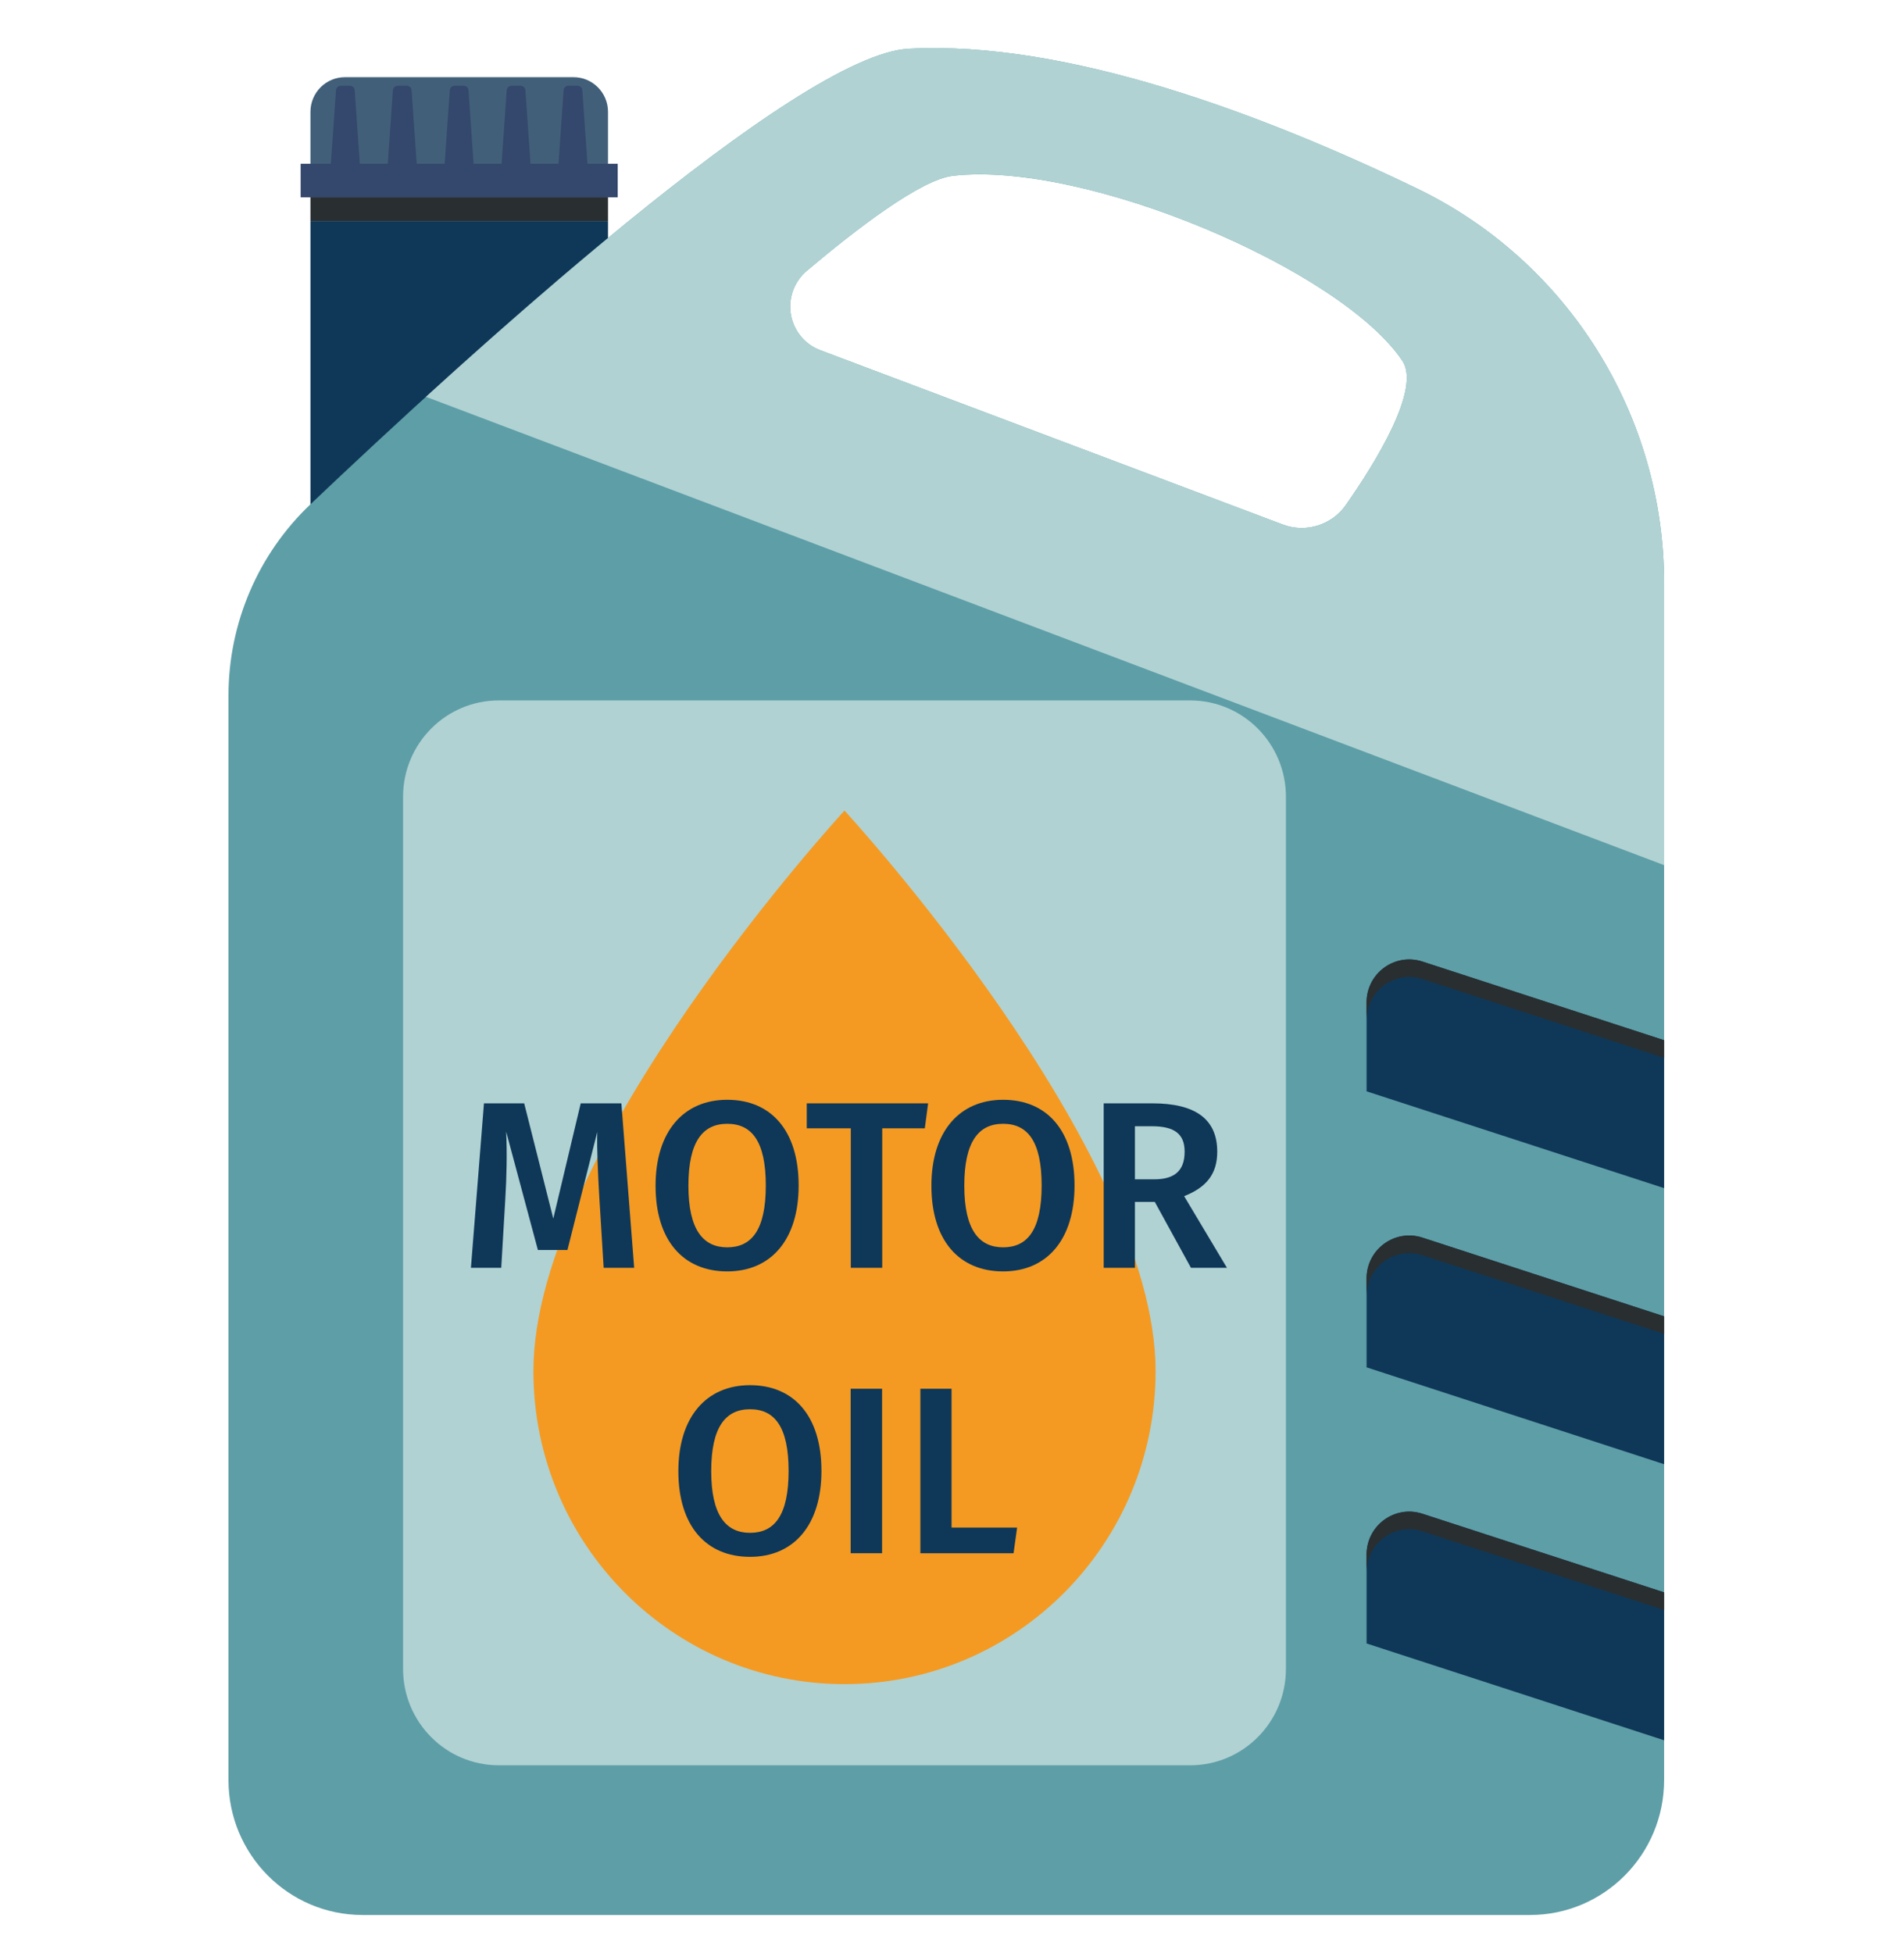 <svg width="39" height="40" viewBox="0 0 39 40" fill="none" xmlns="http://www.w3.org/2000/svg">
<path d="M12.454 4.526H6.359V10.329H12.454V4.526Z" fill="#0F3858"/>
<path d="M28.726 7.391C27.481 5.526 22.237 3.287 19.515 3.601C18.854 3.677 17.514 4.712 16.524 5.548C16.266 5.766 16.142 6.107 16.199 6.441C16.257 6.776 16.486 7.054 16.803 7.173L26.276 10.743C26.747 10.92 27.28 10.755 27.569 10.341C28.19 9.452 29.107 7.962 28.726 7.391ZM29.025 3.861C32.114 5.351 34.086 8.499 34.086 11.946V11.949V36.456C34.086 37.983 32.856 39.22 31.339 39.22H7.427C5.91 39.22 4.68 37.983 4.68 36.456V14.246C4.68 12.764 5.287 11.346 6.358 10.329C9.535 7.31 16.317 1.121 18.615 0.998C21.864 0.826 25.893 2.35 29.025 3.861Z" fill="#5E9EA7"/>
<path d="M34.087 21.305L29.135 19.693C28.571 19.509 27.992 19.933 27.992 20.529V22.351L34.087 24.334V21.305Z" fill="#0F3858"/>
<path d="M29.135 19.693C28.571 19.509 27.992 19.932 27.992 20.529V20.888C27.992 20.291 28.571 19.867 29.135 20.051L34.087 21.664V21.304L29.135 19.693Z" fill="#292E30"/>
<path d="M12.454 4.041H6.359V4.526H12.454V4.041Z" fill="#292E30"/>
<path d="M12.454 2.291C12.454 1.899 12.138 1.581 11.749 1.581H7.065C6.675 1.581 6.359 1.899 6.359 2.291V4.041H12.454V2.291Z" fill="#415F79"/>
<path d="M34.087 26.959L29.135 25.346C28.571 25.163 27.992 25.586 27.992 26.183V28.004L34.087 29.988V26.959Z" fill="#0F3858"/>
<path d="M34.087 32.612L29.135 31.001C28.571 30.817 27.992 31.24 27.992 31.837V33.659L34.087 35.642V32.612Z" fill="#0F3858"/>
<path d="M29.135 25.348C28.571 25.164 27.992 25.587 27.992 26.184V26.543C27.992 25.946 28.571 25.523 29.135 25.707L34.087 27.318V26.96L29.135 25.348Z" fill="#292E30"/>
<path d="M29.135 31.003C28.571 30.819 27.992 31.243 27.992 31.84V32.199C27.992 31.602 28.571 31.178 29.135 31.362L34.087 32.973V32.614L29.135 31.003Z" fill="#292E30"/>
<path d="M27.57 10.34C27.28 10.755 26.748 10.92 26.276 10.742L16.803 7.173C16.487 7.054 16.257 6.776 16.2 6.441C16.142 6.107 16.266 5.766 16.525 5.548C17.514 4.712 18.855 3.677 19.515 3.601C22.238 3.286 27.481 5.526 28.726 7.391C29.107 7.962 28.19 9.452 27.57 10.34ZM34.087 11.946C34.087 8.499 32.115 5.35 29.026 3.86C25.894 2.349 21.865 0.826 18.616 0.998C16.793 1.095 12.153 5.007 8.725 8.127L34.087 17.719V11.949V11.946Z" fill="#B0D2D3"/>
<path d="M26.34 34.18C26.34 35.27 25.462 36.154 24.379 36.154H10.217C9.134 36.154 8.256 35.27 8.256 34.18V16.319C8.256 15.229 9.134 14.345 10.217 14.345H24.379C25.462 14.345 26.34 15.229 26.34 16.319V34.18Z" fill="#B0D2D3"/>
<path d="M17.298 16.601C17.298 16.601 10.926 23.518 10.926 28.08C10.926 31.622 13.779 34.492 17.298 34.492C20.817 34.492 23.67 31.622 23.67 28.08C23.67 23.518 17.298 16.601 17.298 16.601Z" fill="#F49A22"/>
<path d="M12.365 25.966L12.278 24.557C12.249 24.06 12.224 23.538 12.234 23.183L11.623 25.601H11.018L10.368 23.177C10.388 23.631 10.378 24.094 10.349 24.577L10.267 25.966H9.646L9.913 22.597H10.737L11.333 24.957L11.895 22.597H12.728L12.99 25.966H12.365Z" fill="#0F3858"/>
<path d="M14.101 24.284C14.101 25.191 14.406 25.546 14.896 25.546C15.395 25.546 15.686 25.191 15.686 24.279C15.686 23.377 15.4 23.016 14.896 23.016C14.397 23.016 14.101 23.377 14.101 24.284ZM16.359 24.279C16.359 25.39 15.792 26.039 14.896 26.039C13.999 26.039 13.428 25.41 13.428 24.284C13.428 23.177 13.999 22.524 14.896 22.524C15.792 22.524 16.359 23.153 16.359 24.279Z" fill="#0F3858"/>
<path d="M18.071 23.109V25.966H17.427V23.109H16.525V22.597H19.011L18.943 23.109H18.071Z" fill="#0F3858"/>
<path d="M19.752 24.284C19.752 25.191 20.057 25.546 20.547 25.546C21.045 25.546 21.336 25.191 21.336 24.279C21.336 23.377 21.05 23.016 20.547 23.016C20.047 23.016 19.752 23.377 19.752 24.284ZM22.01 24.279C22.01 25.39 21.443 26.039 20.547 26.039C19.65 26.039 19.078 25.41 19.078 24.284C19.078 23.177 19.65 22.524 20.547 22.524C21.443 22.524 22.01 23.153 22.01 24.279Z" fill="#0F3858"/>
<path d="M23.644 24.153C24.042 24.153 24.265 23.992 24.265 23.587C24.265 23.222 24.056 23.066 23.591 23.066H23.247V24.153H23.644ZM23.247 24.616V25.966H22.607V22.597H23.606C24.483 22.597 24.933 22.919 24.933 23.587C24.933 24.046 24.71 24.318 24.255 24.498L25.132 25.966H24.395L23.654 24.616H23.247Z" fill="#0F3858"/>
<path d="M14.568 30.13C14.568 31.037 14.873 31.393 15.363 31.393C15.862 31.393 16.153 31.037 16.153 30.125C16.153 29.223 15.867 28.862 15.363 28.862C14.864 28.862 14.568 29.223 14.568 30.13ZM16.826 30.125C16.826 31.236 16.259 31.885 15.363 31.885C14.466 31.885 13.895 31.256 13.895 30.13C13.895 29.023 14.466 28.369 15.363 28.369C16.259 28.369 16.826 28.998 16.826 30.125Z" fill="#0F3858"/>
<path d="M17.424 31.811V28.442H18.068V31.811H17.424Z" fill="#0F3858"/>
<path d="M20.834 31.285L20.761 31.811H18.852V28.442H19.491V31.285H20.834Z" fill="#0F3858"/>
<path d="M12.032 3.354L11.927 1.847C11.923 1.797 11.882 1.758 11.832 1.758H11.64C11.59 1.758 11.549 1.797 11.545 1.847L11.441 3.354H10.866L10.761 1.847C10.758 1.797 10.716 1.758 10.666 1.758H10.475C10.425 1.758 10.383 1.797 10.38 1.847L10.275 3.354H9.7L9.596 1.847C9.592 1.797 9.551 1.758 9.501 1.758H9.309C9.259 1.758 9.218 1.797 9.214 1.847L9.109 3.354H8.535L8.43 1.847C8.427 1.797 8.385 1.758 8.335 1.758H8.144C8.094 1.758 8.052 1.797 8.049 1.847L7.944 3.354H7.369L7.265 1.847C7.261 1.797 7.22 1.758 7.17 1.758H6.978C6.928 1.758 6.887 1.797 6.883 1.847L6.778 3.354H6.158V4.041H12.652V3.354H12.032Z" fill="#34476C"/>
</svg>
